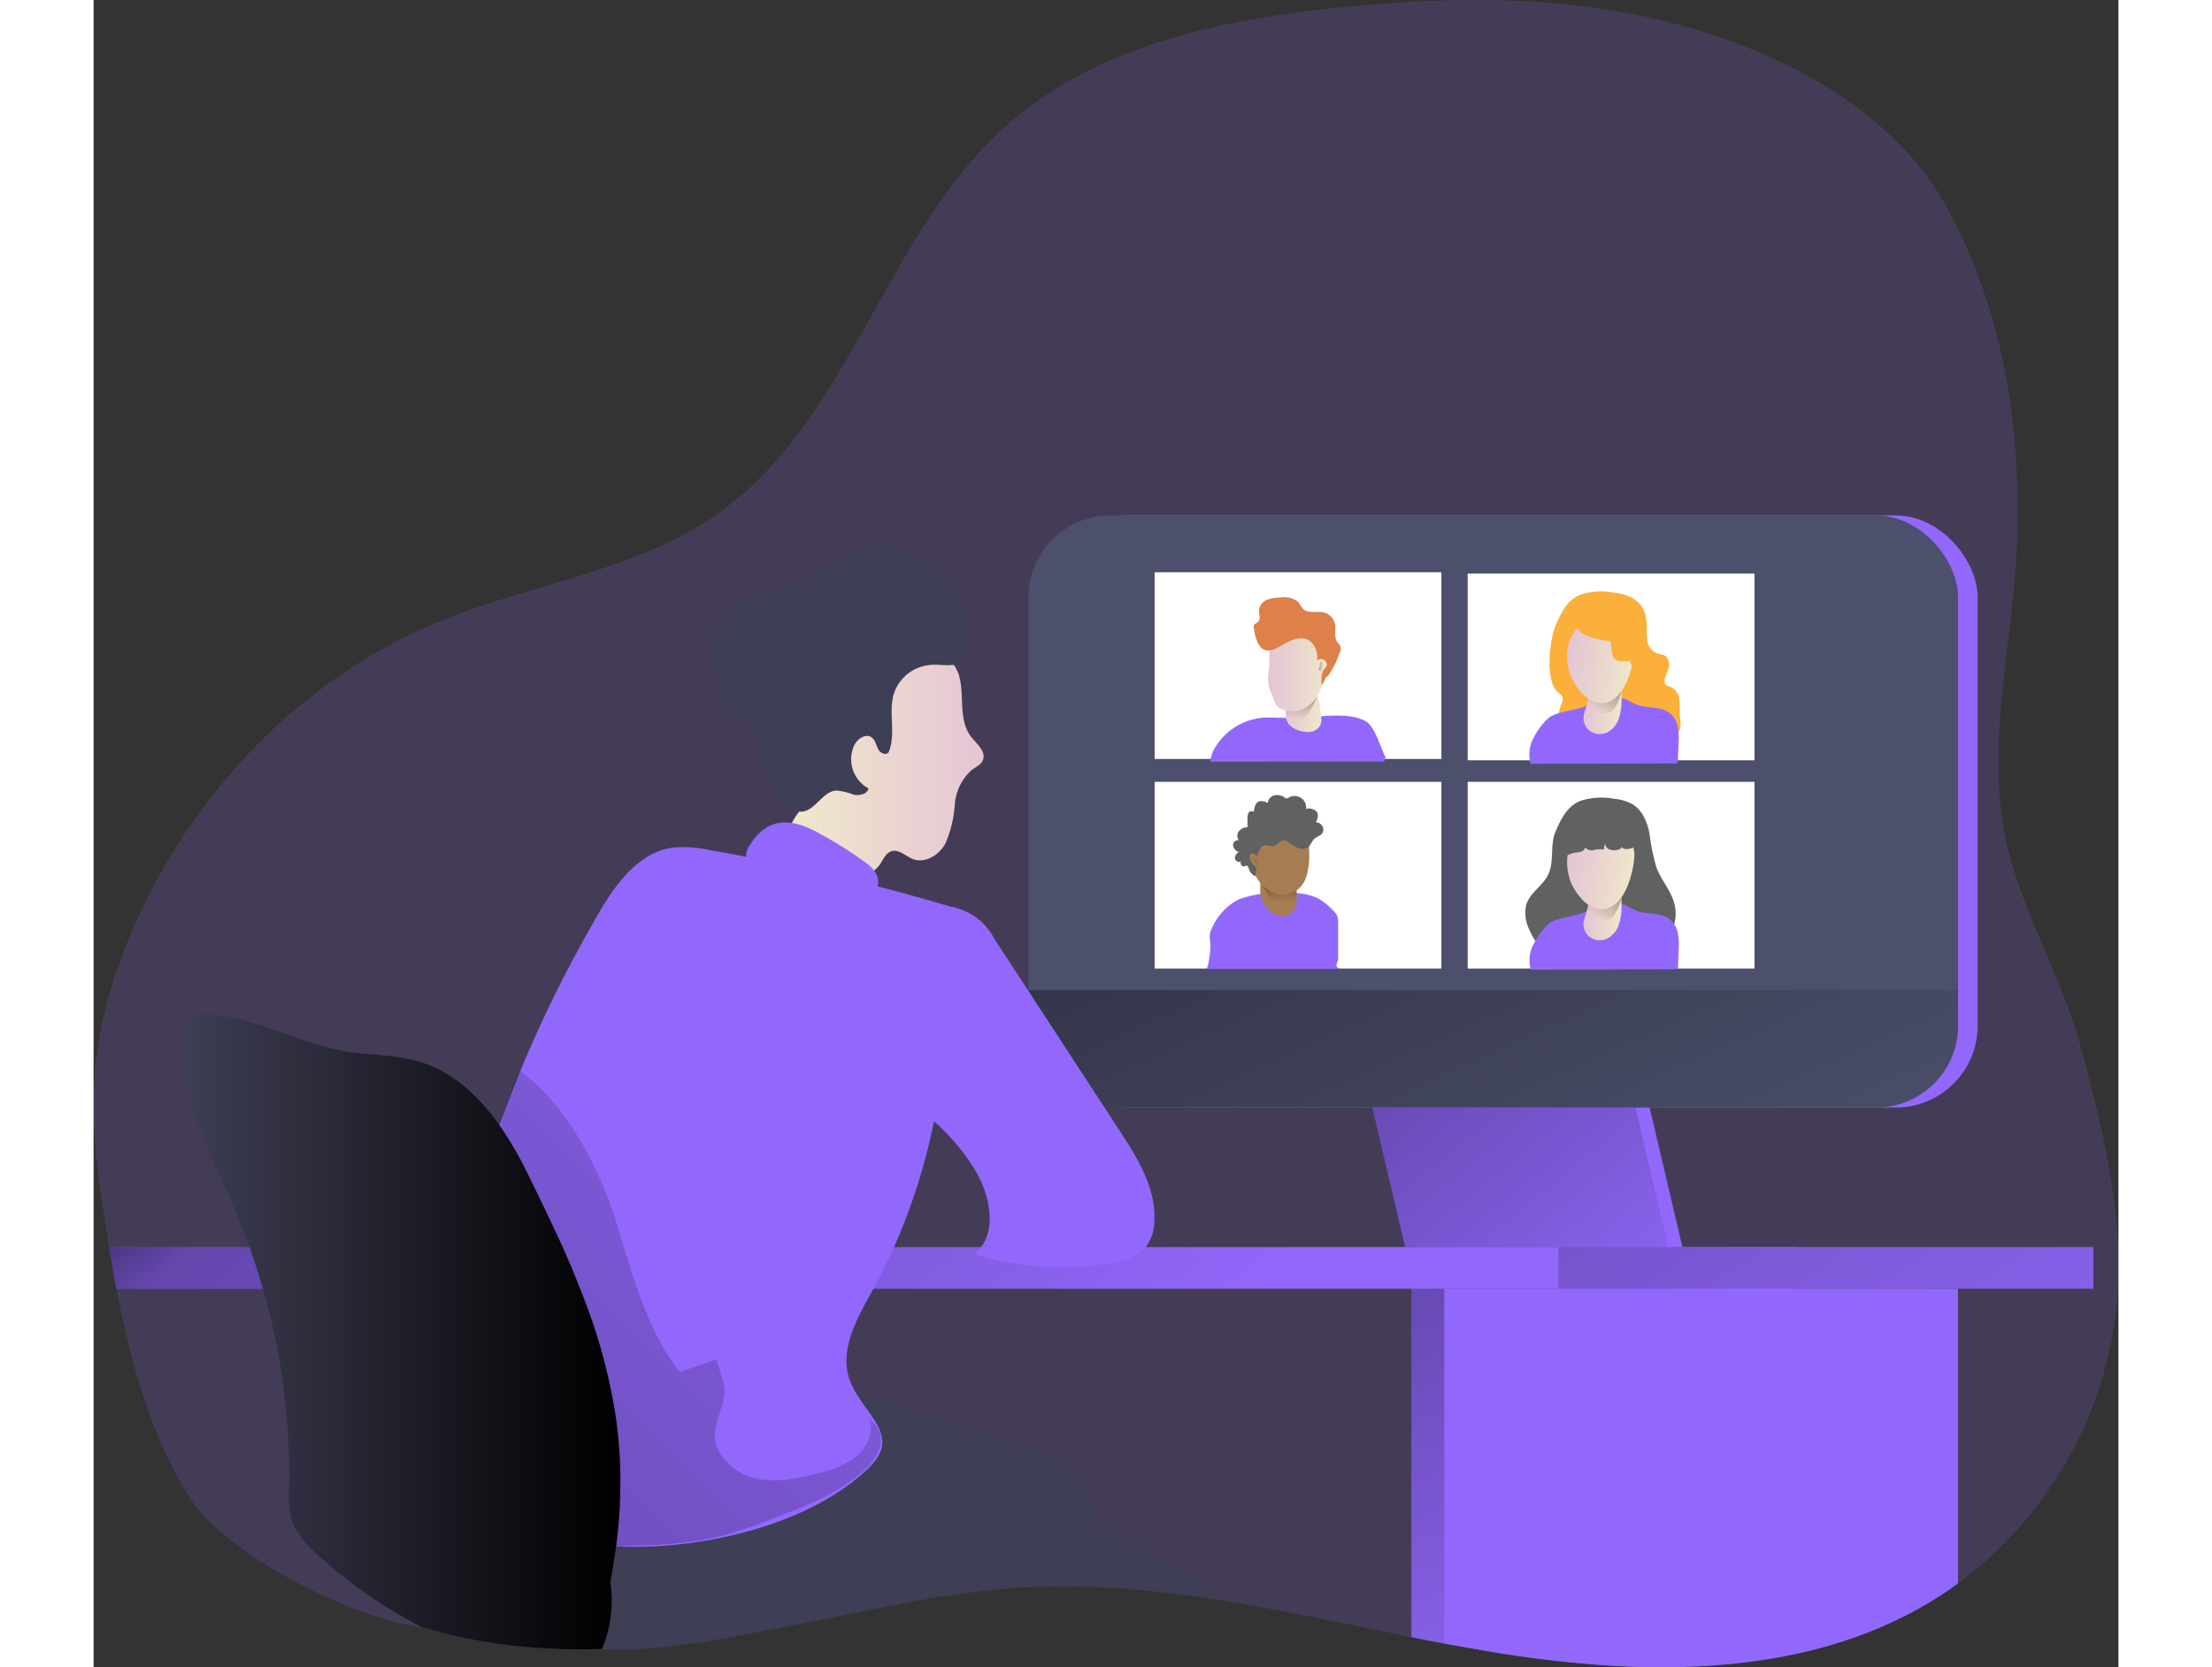 <svg id="Layer_1" data-name="Layer 1" xmlns="http://www.w3.org/2000/svg" xmlns:xlink="http://www.w3.org/1999/xlink" viewBox="0 0 349.56 287.81" width="406" height="306" class="illustration styles_illustrationTablet__1DWOa"><rect x="0" y="0" width="349.56" height="287.81" fill="#333333" stroke="none"/><defs><linearGradient id="linear-gradient" x1="277.57" y1="148.16" x2="310.98" y2="31.41" gradientTransform="matrix(1, 0, 0, -1, 0, 352)" gradientUnits="userSpaceOnUse"><stop offset="0.01"></stop><stop offset="0.08" stop-opacity="0.69"></stop><stop offset="0.21" stop-opacity="0.32"></stop><stop offset="1" stop-opacity="0"></stop></linearGradient><linearGradient id="linear-gradient-2" x1="240.46" y1="168.79" x2="299.59" y2="96.15" gradientTransform="matrix(1, 0, 0, -1, -26.39, 328.48)" xlink:href="#linear-gradient"></linearGradient><linearGradient id="linear-gradient-3" x1="242.97" y1="208.75" x2="290.27" y2="103.45" xlink:href="#linear-gradient"></linearGradient><linearGradient id="linear-gradient-4" x1="93.46" y1="203.16" x2="201.02" y2="80.4" xlink:href="#linear-gradient"></linearGradient><linearGradient id="linear-gradient-5" x1="-1227.2" y1="-205.25" x2="-1193.25" y2="-205.25" gradientTransform="matrix(-1, 0, 0, 1, -1047.16, 360.29)" gradientUnits="userSpaceOnUse"><stop offset="0" stop-color="#e5c5d5"></stop><stop offset="0.42" stop-color="#ead4d1"></stop><stop offset="1" stop-color="#f0e9cb"></stop></linearGradient><linearGradient id="linear-gradient-6" x1="26.11" y1="5.47" x2="198.18" y2="177.53" xlink:href="#linear-gradient"></linearGradient><linearGradient id="linear-gradient-7" x1="42.25" y1="98.59" x2="117.33" y2="98.59" gradientTransform="matrix(1, 0, 0, -1, 0, 352)" gradientUnits="userSpaceOnUse"><stop offset="0" stop-opacity="0"></stop><stop offset="0.99"></stop></linearGradient><linearGradient id="linear-gradient-8" x1="250.87" y1="222.62" x2="362.37" y2="53.68" gradientTransform="matrix(1, 0, 0, -1, -26.39, 328.48)" xlink:href="#linear-gradient"></linearGradient><linearGradient id="linear-gradient-9" x1="-153.53" y1="-266.7" x2="-147.12" y2="-266.7" gradientTransform="matrix(0.96, 0.27, -0.27, 0.96, 307.74, 442.77)" gradientUnits="userSpaceOnUse"><stop offset="0" stop-color="#e3c5d5"></stop><stop offset="0.42" stop-color="#e8d3cf"></stop><stop offset="1" stop-color="#efe8cb"></stop></linearGradient><linearGradient id="linear-gradient-10" x1="-9.71" y1="-246.95" x2="-6.92" y2="-262.08" gradientTransform="translate(244.13 394.71)" gradientUnits="userSpaceOnUse"><stop offset="0" stop-color="#010101" stop-opacity="0"></stop><stop offset="0.95" stop-color="#010101"></stop></linearGradient><linearGradient id="linear-gradient-11" x1="-14.99" y1="-255.44" x2="-4.33" y2="-255.44" gradientTransform="translate(244.13 394.71)" xlink:href="#linear-gradient-9"></linearGradient><linearGradient id="linear-gradient-12" x1="-5.46" y1="-256.14" x2="-8.18" y2="-256.46" xlink:href="#linear-gradient-10"></linearGradient><linearGradient id="linear-gradient-13" x1="39.47" y1="-214.31" x2="46.06" y2="-214.31" gradientTransform="translate(244.13 394.71)" xlink:href="#linear-gradient-9"></linearGradient><linearGradient id="linear-gradient-14" x1="41.68" y1="-212.92" x2="51.52" y2="-226.46" xlink:href="#linear-gradient-10"></linearGradient><linearGradient id="linear-gradient-15" x1="-47.51" y1="-244.73" x2="-36.02" y2="-244.73" gradientTransform="matrix(0.99, 0.16, -0.16, 0.99, 288.9, 421.81)" xlink:href="#linear-gradient-9"></linearGradient><linearGradient id="linear-gradient-16" x1="39.47" y1="-249.9" x2="46.06" y2="-249.9" gradientTransform="translate(244.13 394.71)" xlink:href="#linear-gradient-9"></linearGradient><linearGradient id="linear-gradient-17" x1="41.68" y1="-248.51" x2="51.52" y2="-262.05" xlink:href="#linear-gradient-10"></linearGradient><linearGradient id="linear-gradient-18" x1="-53.18" y1="-279.77" x2="-41.69" y2="-279.77" gradientTransform="matrix(0.99, 0.16, -0.16, 0.99, 288.9, 421.81)" xlink:href="#linear-gradient-9"></linearGradient><linearGradient id="linear-gradient-19" x1="-12.99" y1="-215.5" x2="-13.22" y2="-227.05" xlink:href="#linear-gradient-10"></linearGradient><linearGradient id="linear-gradient-20" x1="-17.48" y1="-222.44" x2="-16.24" y2="-223.12" xlink:href="#linear-gradient-10"></linearGradient></defs><title>2</title><path d="M375.64,248.91a68.27,68.27,0,0,1-27.38,47.94q-2.1,1.54-4.32,2.91c-14.79,9.07-32.09,11.9-49.63,11.53a194.32,194.32,0,0,1-29.08-3.06l-5.66-1c-1.89-.33-3.79-.73-5.68-1.11-11.37-2.26-22.73-4.78-34.13-6.54a180.1,180.1,0,0,0-22.59-2.18H197c-3.91-.11-7.83,0-11.75.24a164.94,164.94,0,0,0-19.42,2.72c-3,.55-5.92,1.16-8.87,1.76s-5.64,1.16-8.47,1.71c-5.37,1-10.53,1.95-15.53,2.67h0a166.16,166.16,0,0,1-18.76,1.72,105.92,105.92,0,0,1-10.69-.17A90.39,90.39,0,0,1,83,304.38h0c-11.39-1.28-33.78-12.31-40.12-22.5C36.13,271,32.73,258.52,30.35,246c-.45-2.4-.88-4.8-1.27-7.19-.18-1.1-.36-2.2-.53-3.29C26,219.85,24.87,207.81,30,192.3c9.06-27.63,30.35-51.42,57.56-62.09,15.61-6.13,33-8.39,46.72-18.1C157,96,163,63.94,183.83,45.32c15.41-13.78,36.87-18.38,57.45-20.48,17.23-1.77,34.78-2.14,51.77,1.31,19.82,4,42.52,14.2,52.83,32.42,11.05,19.52,14,42.86,12.15,64.94-1.25,14.92-4.74,30.64-1.4,45.52,2.73,12.11,9.51,23,12.81,35.19C373.39,218.82,377.07,233.86,375.64,248.91Z" transform="translate(-26.39 -23.52)" fill="#9268fc" opacity="0.18" style="isolation: isolate;"></path><path d="M342.58,246v50.86q-2.1,1.54-4.32,2.91c-13.19,8.09-28.38,11.21-43.95,11.53a194.32,194.32,0,0,1-29.08-3.06l-5.66-1c-1.89-.33-3.79-.73-5.68-1.11V246Z" transform="translate(-26.39 -23.52)" fill="#9268fc"></path><path d="M342.58,246v50.86q-2.1,1.54-4.32,2.91c-13.19,8.09-28.38,11.21-43.95,11.53a194.32,194.32,0,0,1-29.08-3.06l-5.66-1c-1.89-.33-3.79-.73-5.68-1.11V246Z" transform="translate(-26.39 -23.52)" fill="url(#linear-gradient)"></path><polygon points="274.29 215.28 228.87 215.28 220.61 180.11 266.03 180.11 274.29 215.28" fill="#9268fc"></polygon><polygon points="271.85 215.28 226.43 215.28 218.17 180.11 263.59 180.11 271.85 215.28" fill="#9268fc"></polygon><polygon points="271.85 215.28 226.43 215.28 218.17 180.11 263.59 180.11 271.85 215.28" fill="url(#linear-gradient-2)"></polygon><rect x="164.76" y="88.98" width="160.49" height="102.21" rx="14.13" fill="#9268fc"></rect><rect x="161.39" y="88.98" width="160.49" height="102.21" rx="14.13" fill="#4c506d"></rect><path d="M348.26,194.43v6.14a14.13,14.13,0,0,1-14.13,14.13H201.9a14.13,14.13,0,0,1-14.13-14.13h0v-6.14Z" transform="translate(-26.39 -23.52)" fill="url(#linear-gradient-3)"></path><path d="M199.25,286.57a26.14,26.14,0,0,1-2.08,10.79H197c-3.91-.11-7.83,0-11.75.24a164.94,164.94,0,0,0-19.42,2.72c-3,.55-5.92,1.16-8.87,1.76s-5.64,1.16-8.47,1.71c-5.37,1-10.53,1.95-15.53,2.67a47.61,47.61,0,0,1-17-12.17c-.51-.57-1-1.15-1.48-1.74-.61-.77-1.19-1.57-1.73-2.41a18.26,18.26,0,0,1-3.09-7.86,11.66,11.66,0,0,1,.12-3.44c.75-3.93,3.62-7.06,6.86-9.47.35-.26.7-.52,1.06-.76a40,40,0,0,1,24.37-7.1c.72,0,1.45.06,2.17.11A75,75,0,0,1,158,264c7.12,1.82,14.23,4.37,21.26,6.62a56.68,56.68,0,0,1,14.79,6.31,12.64,12.64,0,0,1,3.39,3.21A12,12,0,0,1,199.25,286.57Z" transform="translate(-26.39 -23.52)" fill="#3e3e54"></path><path d="M197,297.36c-3.91-.11-7.83,0-11.75.24a164.94,164.94,0,0,0-19.42,2.72c-3,.55-5.92,1.16-8.87,1.76s-5.64,1.16-8.47,1.71c-15.14,2.95-29.14,6.34-44.72,3.44a6.37,6.37,0,0,1-2.61-.91,6,6,0,0,1-1.89-3.12,27.57,27.57,0,0,1,1.63-20.69c3.8-7.49,9.83-10.46,16.88-14,8.13-4.12,15-7.23,24.37-7,.72,0,1.45.06,2.17.11A76.51,76.51,0,0,1,158,264c7,1.82,14.07,4.34,21,6.57a56.39,56.39,0,0,1,14.79,6.31,12.48,12.48,0,0,1,3.4,3.2,12.08,12.08,0,0,1,1.79,6.38h0A26,26,0,0,1,197,297.36Z" transform="translate(-26.39 -23.52)" fill="#3e3e54"></path><path d="M219.76,299.54a180.1,180.1,0,0,0-22.59-2.18H197c-3.91-.11-7.83,0-11.75.24a164.94,164.94,0,0,0-19.42,2.72c-3,.55-5.92,1.16-8.87,1.76-8.45-1.51-17-2.73-25.36-4.58A28.41,28.41,0,0,1,120,292.89a13.24,13.24,0,0,1-2.35-2.38,11.38,11.38,0,0,1-.84-1.25,10.07,10.07,0,0,1-1.48-5.81,7.25,7.25,0,0,1,.28-1.6,13.89,13.89,0,0,1,6.09-7.1,28.71,28.71,0,0,1,14.42-5.32c3.49-.19,7,.51,10.44.32,3.1-.17,5.24-1.89,8-2.3a15.35,15.35,0,0,1,6.25.55c4.73,1.3,9.61,4.14,13.32,6l25,12.48.19.09,5,2.5A72.27,72.27,0,0,1,217.58,297,4.58,4.58,0,0,1,219.76,299.54Z" transform="translate(-26.39 -23.52)" fill="#3e3e54"></path><path d="M320.52,238.8V246H30.35c-.45-2.4-.88-4.8-1.27-7.19Z" transform="translate(-26.39 -23.52)" fill="#9268fc"></path><path d="M320.52,238.8V246H30.35c-.45-2.4-.88-4.8-1.27-7.19Z" transform="translate(-26.39 -23.52)" fill="url(#linear-gradient-4)"></path><path d="M174,137.37c-3.46-3.07-10.7-3.81-14-.42-2.44,2.5-2.6,6.4-3.2,9.87a31.16,31.16,0,0,1-6.11,13.69c-1.68,2.14-3.7,4.16-4.42,6.77a3.9,3.9,0,0,0,0,2.61,5.24,5.24,0,0,0,2.16,2.09,19.69,19.69,0,0,0,6.88,3.2,6.73,6.73,0,0,0,6.8-2.37c.58-.86,1-2,2-2.34,1.3-.41,2.47.85,3.73,1.35,2.13.81,4.57-.72,5.63-2.74a20.56,20.56,0,0,0,1.6-6.64,8.79,8.79,0,0,1,2.93-6c.69-.51,1.57-.89,1.91-1.68.61-1.46-1-2.79-2-4C174.84,146.76,177.92,140.64,174,137.37Z" transform="translate(-26.39 -23.52)" fill="url(#linear-gradient-5)"></path><path d="M172.91,123.24c-4.35-5-11-7.83-16.68-4.34-2.14,1.32-3.84,3.31-6.09,4.42a19.93,19.93,0,0,1-4.33,1.34c-3.86.92-7.86,2.22-10.47,5.2s-3.1,8.12-.05,10.65a4.44,4.44,0,0,0,.36,5.73,19.77,19.77,0,0,0,3,1.95c3,2,3,4.25,2.77,7.29a2.49,2.49,0,0,0,.59,1.37l2.74,4c.95,1.35,2.21,2.79,3.82,2.79,2.38-.11,3.6-3.45,6-3.65a10.33,10.33,0,0,1,3,.7c1,.24,2.36-.05,2.61-1.06a5.74,5.74,0,0,1-2.46-7.48c.57-1.12,2-2.07,3-1.33.61.45.76,1.28,1.11,2s1.36,1.17,1.81.56c1.33-3.13-.08-6.88.9-10.08a7.25,7.25,0,0,1,6.41-5c1.25-.1,2.51.16,3.76,0a3,3,0,0,0,2.73-2.21C178.09,131.73,176.13,126.91,172.91,123.24Z" transform="translate(-26.39 -23.52)" fill="#3e3e54"></path><path d="M139.61,169.53a2.78,2.78,0,0,0-.46,2.35,2.14,2.14,0,0,0,2,1.09c5.67.55,11.59,1.33,16.89,4.1,1.15.55,2.66,1.14,3.46,0a2.79,2.79,0,0,0,0-2.69,5.75,5.75,0,0,0-1.75-1.89,66,66,0,0,0-7.19-4.61C147.93,165.15,143.17,163.71,139.61,169.53Z" transform="translate(-26.39 -23.52)" fill="#9268fc"></path><path d="M157.43,262.92c2.7,5.38,8.36,8.66,2.7,14.09-10,9.63-27.67,13.67-41.06,13.54-9-.08-18.25-2.14-25.3-7.7a14.46,14.46,0,0,1-4.88-6.14,17.31,17.31,0,0,1-.8-5c-1.77-31.58,9.43-62.68,25.23-90.07,3-5.24,7-10.9,12.94-11.78a20.31,20.31,0,0,1,6.41.4A362.92,362.92,0,0,1,174.22,180a10.67,10.67,0,0,1,7.7,5.62l21.59,33.07c3.12,4.78,6.36,10,6,15.69a7.69,7.69,0,0,1-1.6,4.61,9.85,9.85,0,0,1-6,2.63,52.24,52.24,0,0,1-23.54-1.6c4.26-3.27,2.92-10.06.11-14.65a35.94,35.94,0,0,0-7-8.26,106.35,106.35,0,0,1-8.8,25.77C159.68,249,154,256.14,157.43,262.92Z" transform="translate(-26.39 -23.52)" fill="#9268fc"></path><path d="M95.93,220.64c.55-2.06,2.15-8.6,4.11-12.2,7.81,5.57,13.54,16.44,16.43,25.59s5.24,18.77,11.11,26.35l6.36-2.21,1.18,4c.94,3.16-1.73,6.41-1.46,9.61s3.49,6,6.53,6.84c3.66,1,7.56.18,11.23-.79A16.93,16.93,0,0,0,158,275c1.85-1.52,3.07-4.06,2.38-6.35a4.06,4.06,0,0,1,1.74,4.63,8.94,8.94,0,0,1-3,4.3c-4.44,3.9-10.09,6.07-15.61,8.16a81.74,81.74,0,0,1-8.08,2.75c-6.24,1.65-12.77,1.81-19.22,2-3.92.09-6.27-.52-8-4.4-2.48-5.53-2.66-11.77-3.26-17.81A313.36,313.36,0,0,0,95.93,220.64Z" transform="translate(-26.39 -23.52)" fill="url(#linear-gradient-6)"></path><path d="M117.33,278.58q0,2.58-.12,5.25c-.09,1.77-.25,3.58-.47,5.43l-.15,1.21c-.17,1.26-.36,2.53-.59,3.82a.33.33,0,0,0,0,.14c-.13.71-.27,1.43-.41,2.16a21.33,21.33,0,0,1-1.44,11.6h0a105.92,105.92,0,0,1-10.69-.17A90,90,0,0,1,83,304.38h0a81.47,81.47,0,0,1-18.65-13.13,13.6,13.6,0,0,1-3.59-4.81,16.29,16.29,0,0,1-.61-6.17A116.83,116.83,0,0,0,55.62,246c-.69-2.42-1.47-4.82-2.32-7.19-1-2.69-2-5.34-3.19-8-2.74-6.17-6.06-12.19-7.31-18.82a30.81,30.81,0,0,1-.12-11,2.92,2.92,0,0,1,.7-1.76,3,3,0,0,1,2.28-.63c8.34.23,15.92,5,24.16,6.41,4.23.72,8.62.53,12.73,1.75,5.85,1.72,10.35,6,13.9,11a62,62,0,0,1,4.86,8.35c2.14,4.35,4.14,8.51,6,12.56,1.08,2.43,2.09,4.82,3,7.19a97,97,0,0,1,6.37,23.23v.15A74.91,74.91,0,0,1,117.33,278.58Z" transform="translate(-26.39 -23.52)" fill="#3e3e54"></path><path d="M117.33,278.58q0,2.58-.12,5.25c-.09,1.77-.25,3.58-.47,5.43l-.15,1.21c-.17,1.26-.36,2.53-.59,3.82a.33.33,0,0,0,0,.14c-.13.71-.27,1.43-.41,2.16a21.33,21.33,0,0,1-1.44,11.6h0a105.92,105.92,0,0,1-10.69-.17A90,90,0,0,1,83,304.38h0a81.47,81.47,0,0,1-18.65-13.13,13.6,13.6,0,0,1-3.59-4.81,16.29,16.29,0,0,1-.61-6.17A116.83,116.83,0,0,0,55.62,246c-.69-2.42-1.47-4.82-2.32-7.19-1-2.69-2-5.34-3.19-8-2.74-6.17-6.06-12.19-7.31-18.82a30.81,30.81,0,0,1-.12-11,2.92,2.92,0,0,1,.7-1.76,3,3,0,0,1,2.28-.63c8.34.23,15.92,5,24.16,6.41,4.23.72,8.62.53,12.73,1.75,5.85,1.72,10.35,6,13.9,11a62,62,0,0,1,4.86,8.35c2.14,4.35,4.14,8.51,6,12.56,1.08,2.43,2.09,4.82,3,7.19a97,97,0,0,1,6.37,23.23v.15A74.91,74.91,0,0,1,117.33,278.58Z" transform="translate(-26.39 -23.52)" fill="url(#linear-gradient-7)"></path><rect x="252.89" y="215.28" width="92.35" height="7.19" fill="#9268fc"></rect><rect x="252.89" y="215.28" width="92.35" height="7.19" fill="url(#linear-gradient-8)"></rect><path d="M348.26,246v50.86q-2.1,1.54-4.32,2.91c-23,14.11-52.13,13.12-78.71,8.47l-5.66-1V246Z" transform="translate(-26.39 -23.52)" fill="#9268fc"></path><rect x="183.17" y="98.79" width="49.51" height="32.23" fill="#fff"></rect><path d="M220.12,152.39a10.67,10.67,0,0,1,9.42-5c1.31,0,2.63.09,3.93.09,3.76,0,9.42-1.31,12.66.62,1.34.79,2.46,4.37,3.12,5.79a.85.85,0,0,1,.05.88c-.19.25-.48.23-.75.23-6.67-.07-13.32,0-20,0h-9.36A5.45,5.45,0,0,1,220.12,152.39Z" transform="translate(-26.39 -23.52)" fill="#9268fc"></path><path d="M233.22,149a3.43,3.43,0,0,0,1,.53,4.68,4.68,0,0,0,2.34.31,2.17,2.17,0,0,0,1.73-1.45,3.08,3.08,0,0,0,0-1.21l-.16-1.44a4.9,4.9,0,0,0-.52-2.06,2.55,2.55,0,0,0-3.09-1,3.38,3.38,0,0,0-1.6,1.69C232.2,146,231.63,147.7,233.22,149Z" transform="translate(-26.39 -23.52)" fill="url(#linear-gradient-9)"></path><path d="M237.64,143.68s-1.52,4.38-3.72,4.38-1.62-2.13-1.62-2.13Z" transform="translate(-26.39 -23.52)" fill="url(#linear-gradient-10)"></path><path d="M229.27,141.92c.19.76.55,1.46.8,2.2a4.58,4.58,0,0,0,.41,1,2.45,2.45,0,0,0,1.28.93,4.62,4.62,0,0,0,3.41-.11,6.05,6.05,0,0,0,3.08-3.54c.55-1.51,1.51-3,1.55-4.63,0-.69-.83-1.52-1.07-2.17a5.09,5.09,0,0,0-1.32-1.8,6.29,6.29,0,0,0-1.58-1.23,4.83,4.83,0,0,0-4.59.55,4,4,0,0,0-1.2,1c-.78,1.07-.66,2.38-.67,3.63C229.36,139.19,228.92,140.5,229.27,141.92Z" transform="translate(-26.39 -23.52)" fill="url(#linear-gradient-11)"></path><path d="M227.43,134.58a7.6,7.6,0,0,1-.71-2.51.94.94,0,0,1,0-.62c.14-.29.51-.38.73-.61.47-.5.1-1.3.13-2a2.19,2.19,0,0,1,1.38-1.77,6.41,6.41,0,0,1,2.33-.39,3.83,3.83,0,0,1,3,.71c.4.4.61,1,1,1.33.91.75,2.29.26,3.44.53a2.62,2.62,0,0,1,2,2.09c.16,1-.23,2.13.34,3a3.57,3.57,0,0,1,.57.77,1.44,1.44,0,0,1-.09,1,16.49,16.49,0,0,1-1.79,3.71,1.55,1.55,0,0,1-.54.57c-.24.12-.65,1.53-.79,1.31a4.68,4.68,0,0,1,.22-2.43,3,3,0,0,0,.63-.84,1,1,0,0,0-.86-1.13,1,1,0,0,0-.82.27c.26-1.6-.6-3.49-2.19-3.82a4.5,4.5,0,0,0-2.76.57C230.81,135.15,228.84,137.11,227.43,134.58Z" transform="translate(-26.39 -23.52)" fill="#dd8049"></path><path d="M238.2,137.85a.26.26,0,0,1,.15-.16.41.41,0,0,1,.24.08.54.54,0,0,1,.28.31.55.55,0,0,1,0,.31,2.22,2.22,0,0,1-.24.6.71.71,0,0,1-.52.35c-.1,0-.25-.23-.25-.32s.1-.14.14-.23C238.12,138.51,238,138.16,238.2,137.85Z" transform="translate(-26.39 -23.52)" fill="url(#linear-gradient-12)"></path><rect x="237.22" y="99.02" width="49.51" height="32.23" fill="#fff"></rect><rect x="237.22" y="134.97" width="49.51" height="32.23" fill="#fff"></rect><rect x="183.17" y="134.97" width="49.51" height="32.23" fill="#fff"></rect><path d="M283.23,161.72a11.88,11.88,0,0,1,5.68-.3,8.1,8.1,0,0,1,3.08.89c1.74,1,2.61,3.09,3,5.07a36.4,36.4,0,0,0,1.22,5.94c.85,2.18,2.53,4,3.1,6.28a6.86,6.86,0,0,1-5,8.3,7,7,0,0,1-1.7.2c-1.46,0-2.88-.48-4.34-.48-3,0-5.89,2.06-8.84,1.46-2.42-.5-4.15-2.69-5.14-5a6.45,6.45,0,0,1-.55-4.46c.66-2,2.77-3.16,3.71-5,1.19-2.35.3-5.14,1.32-7.53C279.7,164.91,280.81,162.59,283.23,161.72Z" transform="translate(-26.39 -23.52)" fill="#606161"></path><path d="M293.61,181c1.62.32,3.44.17,4.76,1.12a4.16,4.16,0,0,1,1.52,2.49,12.07,12.07,0,0,1,.14,2.94l-.11,2.9a.46.46,0,0,1-.08.3.51.51,0,0,1-.34.08l-25,.09a6,6,0,0,1,.65-4.72,11,11,0,0,1,2.52-3.26c1.52-1.15,5.06-1.25,6.73-2.2.44-.24,0-.59.53-.72s.28-.7.76-.71a17.92,17.92,0,0,1,4.39.19C291.31,179.86,292.28,180.73,293.61,181Z" transform="translate(-26.39 -23.52)" fill="#9268fc"></path><path d="M283.84,181.84a5.15,5.15,0,0,0-.24,1.23,2.72,2.72,0,0,0,1.32,2.36,3,3,0,0,0,2.73.14,4.09,4.09,0,0,0,2-2.3,9,9,0,0,0,.51-3.09,25.37,25.37,0,0,0-.25-4.18.85.85,0,0,0-.7-1H289a3.76,3.76,0,0,0-4,2.26,7.72,7.72,0,0,0-.34,1.57A30.3,30.3,0,0,1,283.84,181.84Z" transform="translate(-26.39 -23.52)" fill="url(#linear-gradient-13)"></path><path d="M284.46,179.72s-.15,1.28.43,1.76,2.87,1.59,4,0a8.09,8.09,0,0,0,1.31-3.41Z" transform="translate(-26.39 -23.52)" fill="url(#linear-gradient-14)"></path><path d="M281.29,175.5c.29.94,2.06,4.25,4.49,4.85,5.25,1.3,6.84-7.93,6.58-9.87a8,8,0,0,0-2.41-4.21,4.62,4.62,0,0,0-4.77-.55C281.06,167.48,280,171.49,281.29,175.5Z" transform="translate(-26.39 -23.52)" fill="url(#linear-gradient-15)"></path><path d="M279.59,170.35a1.08,1.08,0,0,0,.81.81,2.94,2.94,0,0,0,1.26-.35c.5-.15,1-.09,1.55-.28s.89-.8.6-1.22c-.15.64.7,1.06,1.35,1a4.24,4.24,0,0,1,1.94-.12l.25-1.28a1.18,1.18,0,0,0,.77,1.26,2.48,2.48,0,0,0,1.57,0c.23-.06.51-.24.42-.46.53.64,1.55.37,2.32,0a.57.57,0,0,0,.3-.23.55.55,0,0,0,0-.4,13.62,13.62,0,0,0-1.33-3.59,4.68,4.68,0,0,0-3-2.26,6.21,6.21,0,0,0-2.19.12,8,8,0,0,0-4.89,2.75C280.42,167.17,279.2,169,279.59,170.35Z" transform="translate(-26.39 -23.52)" fill="#606161"></path><path d="M283.23,126.12a12,12,0,0,1,5.68-.29,8.1,8.1,0,0,1,3.08.89c3.06,1.81,2.34,4.4,2.62,7.23a2.68,2.68,0,0,0,1.43,2.24c.58.25,1.28.22,1.77.62a2,2,0,0,1,.47,2c-.17.69-.51,1.33-.65,2a1.09,1.09,0,0,0,.09.81c.21.31.64.36,1,.5a2.7,2.7,0,0,1,1.43,2.21c.12.91,0,1.83.07,2.75a10,10,0,0,1,.15,1.73c-.12,1.77-1.89,3.07-3.66,3.3a12.1,12.1,0,0,1-5.21-.93,11.25,11.25,0,0,0-5.22-.84c-1.9.31-3.91,1.55-5.59.62a3.33,3.33,0,0,1-1.51-2.85,9.67,9.67,0,0,1,.69-3.28,1.47,1.47,0,0,0,.09-1.05,2.06,2.06,0,0,0-.65-.63c-2.46-1.91-1.56-9.17-.52-11.64C279.7,129.32,280.81,127,283.23,126.12Z" transform="translate(-26.39 -23.52)" fill="#fbb03b"></path><path d="M293.61,145.41c1.62.32,3.44.17,4.76,1.12a4.16,4.16,0,0,1,1.52,2.49,11.89,11.89,0,0,1,.11,3l-.11,2.9a.43.43,0,0,1-.08.29.46.46,0,0,1-.34.09l-25,.09a6,6,0,0,1,.65-4.72,11,11,0,0,1,2.52-3.26c1.52-1.15,5.06-1.25,6.73-2.2.44-.24,0-.59.53-.72s.28-.7.76-.71a17.92,17.92,0,0,1,4.39.19C291.31,144.27,292.28,145.14,293.61,145.41Z" transform="translate(-26.39 -23.52)" fill="#9268fc"></path><path d="M283.84,146.25a5.15,5.15,0,0,0-.24,1.23,2.72,2.72,0,0,0,1.32,2.36,3,3,0,0,0,2.73.14,4.09,4.09,0,0,0,2-2.3,9,9,0,0,0,.51-3.09,25.37,25.37,0,0,0-.25-4.18.85.85,0,0,0-.7-1H289a3.76,3.76,0,0,0-4,2.26,7.72,7.72,0,0,0-.34,1.57A30.3,30.3,0,0,1,283.84,146.25Z" transform="translate(-26.39 -23.52)" fill="url(#linear-gradient-16)"></path><path d="M284.46,144.13s-.15,1.28.43,1.76,2.87,1.59,4,0a8.09,8.09,0,0,0,1.31-3.41Z" transform="translate(-26.39 -23.52)" fill="url(#linear-gradient-17)"></path><path d="M281.29,139.91c.29.94,2.06,4.25,4.49,4.85,5.25,1.3,6.84-7.93,6.58-9.87a8,8,0,0,0-2.41-4.21,4.62,4.62,0,0,0-4.77-.55C281.06,131.89,280,135.9,281.29,139.91Z" transform="translate(-26.39 -23.52)" fill="url(#linear-gradient-18)"></path><path d="M224,178.82a17.47,17.47,0,0,1,6.63-1.13c2.47-.1,5.12-.13,7.17.94a10.4,10.4,0,0,1,2.56,2.06,3.53,3.53,0,0,1,.69.85,2.72,2.72,0,0,1,.2,1.26v5.86a2.19,2.19,0,0,1-.2,1.13c-.54,1,1.35,1,0,1H218.47c.36,0,.74-3.34.73-3.68,0-1.16-.36-2.15.2-3.24A10.23,10.23,0,0,1,224,178.82Z" transform="translate(-26.39 -23.52)" fill="#9268fc"></path><path d="M229.59,180.9a3.38,3.38,0,0,0,2.48.76,2.63,2.63,0,0,0,2-2.36c.15-1.05-.09-2.13,0-3.2a6.7,6.7,0,0,0,0-2,3,3,0,0,0-2.49-1.91,3.55,3.55,0,0,0-3,1.1c-1.05,1.17-.73,2.57-.78,4A4.46,4.46,0,0,0,229.59,180.9Z" transform="translate(-26.39 -23.52)" fill="#a67c52"></path><path d="M228.08,176s1.18,3.42,3.45,3.42,2.59-1.15,2.59-1.15l-.1-1.84Z" transform="translate(-26.39 -23.52)" fill="url(#linear-gradient-19)"></path><path d="M236.24,171.88a11.28,11.28,0,0,1-.5,3,4.68,4.68,0,0,1-1.73,2.41,4.27,4.27,0,0,1-4,.3,6.07,6.07,0,0,1-3-2.89,10.8,10.8,0,0,1-1.21-4,5.83,5.83,0,0,1,.57-3.13,4.32,4.32,0,0,1,2.6-2,10.11,10.11,0,0,1,3.33-.34,6.11,6.11,0,0,1,2.67.51,2.26,2.26,0,0,1,1.34,2.38C236.12,169.29,236.31,170.62,236.24,171.88Z" transform="translate(-26.39 -23.52)" fill="#a67c52"></path><path d="M227.27,171.38c-.29-.15-.45-.54-.77-.57a.5.5,0,0,0-.47.3,1,1,0,0,0,0,.59,2.12,2.12,0,0,0,.67,1.21,1.18,1.18,0,0,1,.39.44,1,1,0,0,1,0,.43l-.13,1a1.82,1.82,0,0,1-1.07-1.13c-.08-.21-.16-.62-.44-.68s-.47.3-.81,0a.61.61,0,0,1-.15-.79c-.32.35-1,0-1.06-.43a1.19,1.19,0,0,1,.68-1.14,1.42,1.42,0,0,1-1-1.1.86.86,0,0,1,.76-.95,1,1,0,0,1,.24,0,1.25,1.25,0,0,1,0-1.55,1.92,1.92,0,0,1,1.48-.68v-1.52a1.84,1.84,0,0,1,.22-1,.6.6,0,0,1,.83-.15l.05,0c.07-.71.25-1.55.91-1.8a2,2,0,0,1,1.5.29,1.51,1.51,0,0,1,1.13-1.33,2.18,2.18,0,0,1,1.78.38.48.48,0,0,0,.22.12.55.55,0,0,0,.31,0,2,2,0,0,1,2.8.43,2,2,0,0,1,.33,1.64c0-.33.5-.35.82-.27a1.83,1.83,0,0,1,1,.47c.45.5.23,1.29-.09,1.89a1.3,1.3,0,0,1,1.28,1.15c.11,1.13-1,1.15-1.6,1.76-.4.41-.58,1-1,1.37a1.92,1.92,0,0,1-1.87.08,14.61,14.61,0,0,1-1.66-1,1.29,1.29,0,0,0-.91-.24c-.45.09-.71.58-1.11.81a1.77,1.77,0,0,1-1.2.11c-.49-.1-1-.19-1.38.26A4.72,4.72,0,0,0,227.27,171.38Z" transform="translate(-26.39 -23.52)" fill="#606161"></path><path d="M226.78,171.87a2.56,2.56,0,0,0-.11-.24.25.25,0,0,0-.22-.13.21.21,0,0,0-.17.18.57.57,0,0,0,0,.26,2.25,2.25,0,0,0,.2.51.83.83,0,0,0,.21.28.85.85,0,0,0,.34.14.17.17,0,0,0,.14,0,.16.16,0,0,0,.05-.09c0-.15.1-.47,0-.6s-.14,0-.21-.08A.51.51,0,0,1,226.78,171.87Z" transform="translate(-26.39 -23.52)" opacity="0.5" fill="url(#linear-gradient-20)" style="isolation: isolate;"></path><path d="M284.92,133.55a21.45,21.45,0,0,0,3.35.7c.07.66.16,1.32.28,2a2.16,2.16,0,0,0,.25.78,1.51,1.51,0,0,0,1,.64,4.43,4.43,0,0,0,1.26,0,.73.73,0,0,1,.54.09.75.75,0,0,1,.18.28l.74,1.74a.15.15,0,0,0,.22-.11.66.66,0,0,0,0-.28c-.12-.69.35-1.32.63-2,.71-1.63.24-3.52-.37-5.2a8.1,8.1,0,0,0-1.09-2.18,6.83,6.83,0,0,0-4.75-2.26,5.58,5.58,0,0,0-2.66.23,3.64,3.64,0,0,0-2.18,3.07C282.3,132.44,283.82,133.22,284.92,133.55Z" transform="translate(-26.39 -23.52)" fill="#fbb03b"></path></svg>